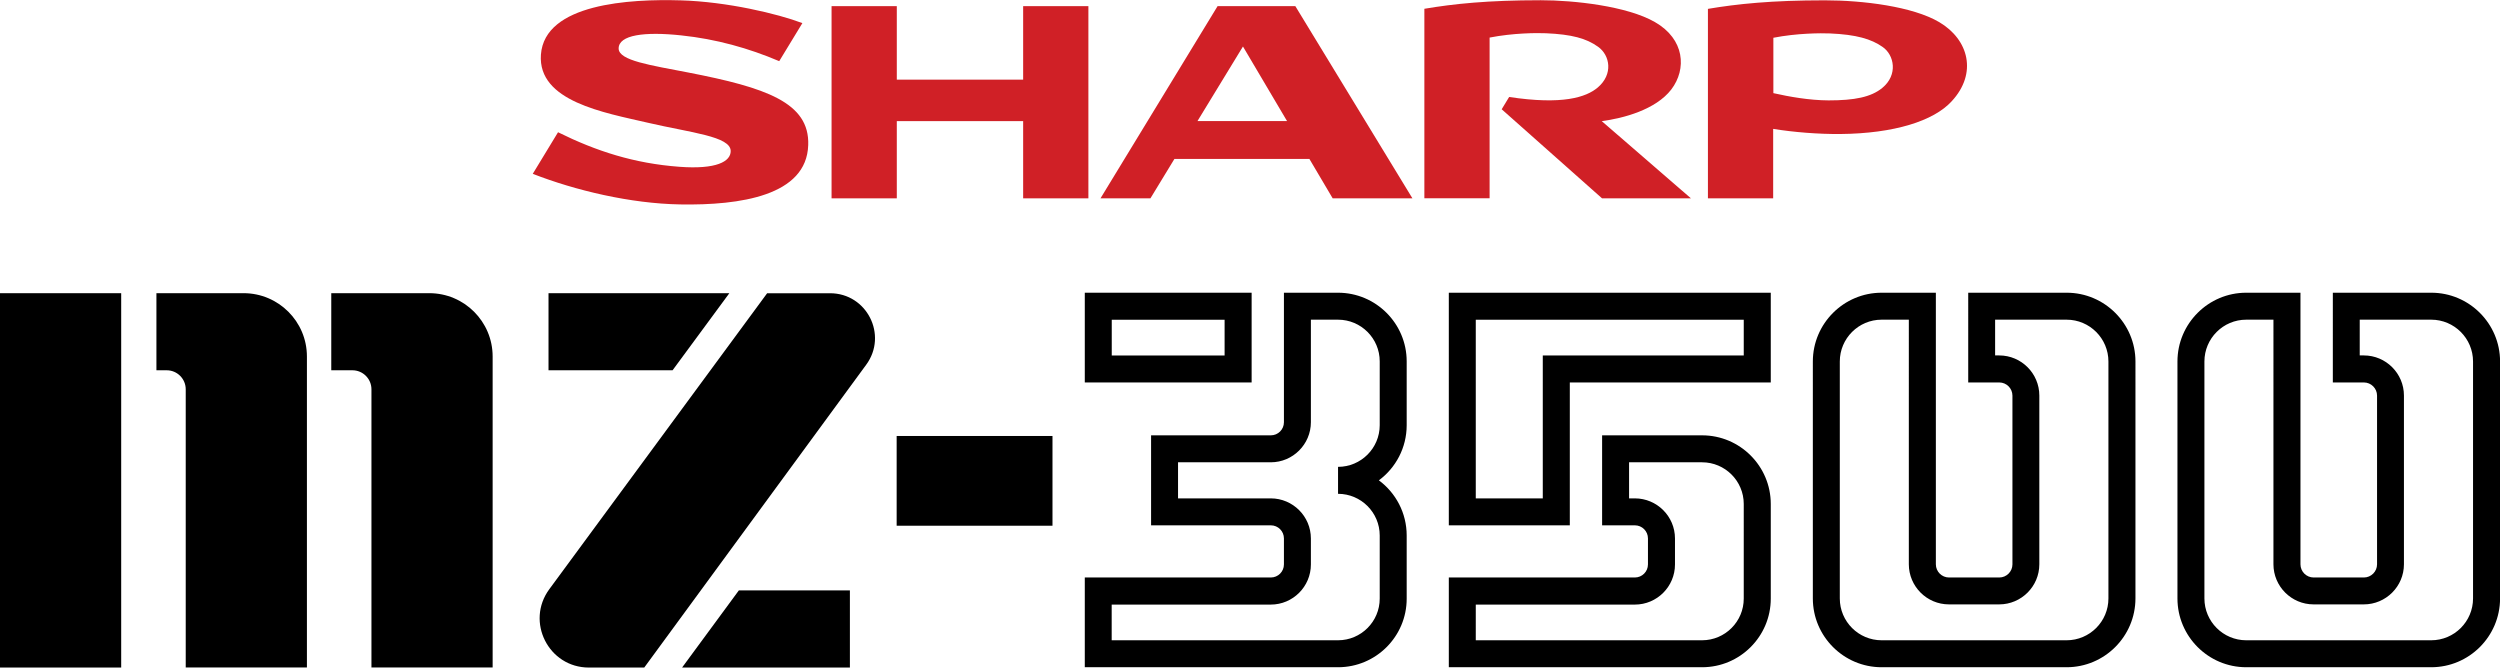 <?xml version="1.0" encoding="utf-8"?>
<!-- Generator: Adobe Illustrator 26.3.1, SVG Export Plug-In . SVG Version: 6.00 Build 0)  -->
<svg version="1.1" id="Layer_1" xmlns="http://www.w3.org/2000/svg" xmlns:xlink="http://www.w3.org/1999/xlink" x="0px" y="0px"
	 viewBox="0 0 3839 1025.1" style="enable-background:new 0 0 3839 1025.1;" xml:space="preserve">
<style type="text/css">
	.st0{fill:#D02026;}
	.st1{fill:#FFFFFF;}
</style>
<g>
	<g>
		<g>
			
				<g id="g9277_00000109004901618777869470000009058982502244279428_" transform="matrix(0,1.546,1.546,0,415.671,649.331)">
				<path id="path9279_00000106146873582511825580000000564214778054185880_" class="st0" d="M-340.9,747.4V621.9h-73v-64.8H-223
					v64.8h-76.7v125.5h76.7v64.8h-190.9v-64.8H-340.9"/>
			</g>
			
				<g id="g9281_00000170994823631251484620000000550021901329386650_" transform="matrix(0,1.546,1.546,0,451.893,657.952)">
				<path id="path9283_00000182505064437957475040000012081753815589692846_" class="st0" d="M-305.3,897.1l-74.1,45.2l74.1,43.8
					V897.1 M-419.5,917.1l190.9-116.3v49.6l-39.1,23.8v134.1l39.1,23.1v79.2l-190.9-116.3V917.1"/>
			</g>
			
				<g id="g9285_00000007401719474731042140000006241042592920314761_" transform="matrix(0,1.546,1.546,0,550.351,651.369)">
				<path id="path9287_00000013900861882878501350000008146315899945504387_" class="st0" d="M-332.5,1304.1
					c-20.2,15.4-49.9,13.4-66.9-16.3c-15.9-27.6-21.7-80.4-21.7-113.4c0-52.7,3.6-86.7,8.5-115.6h188.2v64.8H-384
					c-4.6,23.4-4.7,47.1-4.3,55.9c1.1,25.7,5.1,40.2,13.4,51.8c8.5,12,27.4,15.2,40.5-0.3c9.8-11.6,17.4-35.2,9.4-88l12.2-7.4
					l88.5,99.7v88.3L-301,1235C-303.8,1256.3-312.3,1288.6-332.5,1304.1"/>
			</g>
			
				<g id="g9289_00000152943448498141577390000003067198421818485387_" transform="matrix(0,1.546,1.546,0,346.117,647.861)">
				<path id="path9291_00000072971462683765947210000016546658738393056680_" class="st0" d="M-347,459.9
					c-7.3-37.4-11.8-69.3-23.9-69.3c-13.5,0-16.9,25.7-13,62.2c3.6,34.5,12.7,67,25.6,97.3l-37.8,23c-9.3-24.5-21.3-75-22.6-120.9
					c-1.5-50.3,3.1-135.1,53.9-138.8c46.5-3.3,57.6,62.9,67.7,106.4c9.9,42.4,13.4,82.1,28.1,82.1c10.3,0,18.4-14,15.6-51.1
					c-3.3-44.6-15.5-82.5-34.3-120.4l41.3-25.1c16.4,42,29.6,97,30.4,146.6c1,59-8.5,125.5-59,127
					C-317.3,580.4-332.1,536.7-347,459.9"/>
			</g>
			
				<g id="g9293_00000042002399323826883370000014083713077127010973_" transform="matrix(0,1.546,1.546,0,594.185,651.041)">
				<path id="path9295_00000172400187535485048610000007413589569534717584_" class="st0" d="M-333.8,1485.3
					c9.2-11.2,12.4-27.6,12.4-53.4c-0.1-19.1-3.6-38.8-7.2-54.8h-55c-4.6,23.3-4.7,47.5-4.3,56.3c1.1,25.9,5.5,41,13.4,52.2
					C-366.5,1497.2-346.8,1501.1-333.8,1485.3 M-399.1,1541.9c-15.6-26.4-21.7-75.8-21.7-113.8c0-52.8,3.6-87.1,8.5-116h188.2v64.8
					h-69c3.3,20.1,5.3,45.2,5.1,66.9c-0.5,53.1-12.9,92.5-32.5,110.4C-348.2,1579.9-381.7,1571.3-399.1,1541.9"/>
			</g>
		</g>
	</g>
	<g>
		<g>
			<path d="M659.2,450.2l-150.5,0l0,118.4c0,0,32.5,0,32.5,0c16.1,0,29.2,13.1,29.2,29.2v427.2h186.1l0-477.6
				C756.5,493.8,712.9,450.2,659.2,450.2z"/>
			<path d="M374,450.2l-133.8,0l0,118.4c0,0,15.8,0,15.8,0c16.1,0,29.2,13.1,29.2,29.2v427.2h186.1l0-477.6
				C471.3,493.8,427.7,450.2,374,450.2z"/>
			<rect x="0" y="450.2" width="186.1" height="574.9"/>
			<rect x="1376.9" y="669.5" width="239.3" height="137.8"/>
			<g>
				<polygon points="1032.8,568.6 842.3,568.6 842.3,450.2 1120,450.2 				"/>
				<path d="M1178.1,450.2L843.5,904.8c-36.7,49.9-1.1,120.3,60.8,120.3h85l340.9-465.1c33.4-45.6,0.9-109.7-55.6-109.7H1178.1z"/>
				<g>
					<polygon points="1134.6,906.6 1305.1,906.6 1305.1,1025.1 1047.4,1025.1 					"/>
				</g>
			</g>
		</g>
		<g>
			<g>
				<g>
					<path d="M1922,587.3h-256.2V449.5H1922V587.3z M1707.2,545.9h173.3v-54.9h-173.3V545.9z"/>
				</g>
				<g>
					<path d="M2054.8,1024.6h-389V886.8h285.7c11.1,0,20.1-9,20.1-20.1v-39.9c0-11.1-9-20.1-20.1-20.1h-183.9V668.5l183.9,0
						c11.1,0,20.1-9,20.1-20.1V449.5h83.1c58.1,0,105.4,47.3,105.4,105.4v98c0,34.7-16.8,65.5-42.7,84.7
						c25.9,19.2,42.7,50,42.7,84.7v96.9C2160.2,977.3,2112.9,1024.6,2054.8,1024.6z M1707.2,983.2h347.5c35.3,0,64-28.7,64-64v-96.9
						c0-35.3-28.7-64-64-64v-41.4c35.3,0,64-28.7,64-64v-98c0-35.3-28.7-64-64-64h-41.7v157.4c0,33.9-27.6,61.6-61.6,61.6l-142.4,0
						v55.4h142.4c33.9,0,61.6,27.6,61.6,61.6v39.9c0,33.9-27.6,61.6-61.6,61.6h-244.3V983.2z"/>
				</g>
			</g>
			<g>
				<g>
					<path d="M2613.8,1024.6h-389V886.8h285.7c11.1,0,20.1-9,20.1-20.1v-39.9c0-11.1-9-20.1-20.1-20.1h-50.3V668.5h153.6
						c58.1,0,105.4,47.3,105.4,105.4v145.3C2719.2,977.3,2671.9,1024.6,2613.8,1024.6z M2266.2,983.2h347.5c35.3,0,64-28.7,64-64
						V773.9c0-35.3-28.7-64-64-64h-112.1v55.4h8.9c33.9,0,61.6,27.6,61.6,61.6v39.9c0,33.9-27.6,61.6-61.6,61.6h-244.3V983.2z"/>
				</g>
				<g>
					<path d="M2410.6,806.7h-185.8V449.5h494.4v137.8h-308.6V806.7z M2266.2,765.3h102.9V545.9h308.6v-54.9h-411.5V765.3z"/>
				</g>
			</g>
			<g>
				<path d="M3173.5,1024.6h-284.1c-58.2,0-105.6-47.4-105.6-105.6V555.1c0-58.2,47.4-105.6,105.6-105.6h83.3v417.1
					c0,11.1,9.1,20.2,20.2,20.2h77.2c11.1,0,20.2-9.1,20.2-20.2V607.5c0-11.1-9.1-20.2-20.2-20.2h-47.7V449.5h151.2
					c58.2,0,105.6,47.4,105.6,105.6V919C3279.1,977.3,3231.7,1024.6,3173.5,1024.6z M2889.4,490.9c-35.4,0-64.2,28.8-64.2,64.2V919
					c0,35.4,28.8,64.2,64.2,64.2h284.1c35.4,0,64.2-28.8,64.2-64.2V555.1c0-35.4-28.8-64.2-64.2-64.2h-109.8v54.9h6.3
					c34,0,61.6,27.7,61.6,61.6v259.1c0,34-27.7,61.6-61.6,61.6h-77.2c-34,0-61.6-27.7-61.6-61.6V490.9H2889.4z"/>
			</g>
			<g>
				<path d="M3733.4,1024.6h-284.1c-58.2,0-105.6-47.4-105.6-105.6V555.1c0-58.2,47.4-105.6,105.6-105.6h83.3v417.1
					c0,11.1,9.1,20.2,20.2,20.2h77.2c11.1,0,20.2-9.1,20.2-20.2V607.5c0-11.1-9.1-20.2-20.2-20.2h-47.7V449.5h151.2
					c58.2,0,105.6,47.4,105.6,105.6V919C3839,977.3,3791.6,1024.6,3733.4,1024.6z M3449.3,490.9c-35.4,0-64.2,28.8-64.2,64.2V919
					c0,35.4,28.8,64.2,64.2,64.2h284.1c35.4,0,64.2-28.8,64.2-64.2V555.1c0-35.4-28.8-64.2-64.2-64.2h-109.8v54.9h6.3
					c34,0,61.6,27.7,61.6,61.6v259.1c0,34-27.7,61.6-61.6,61.6h-77.2c-34,0-61.6-27.7-61.6-61.6V490.9H3449.3z"/>
			</g>
		</g>
	</g>
</g>
</svg>
